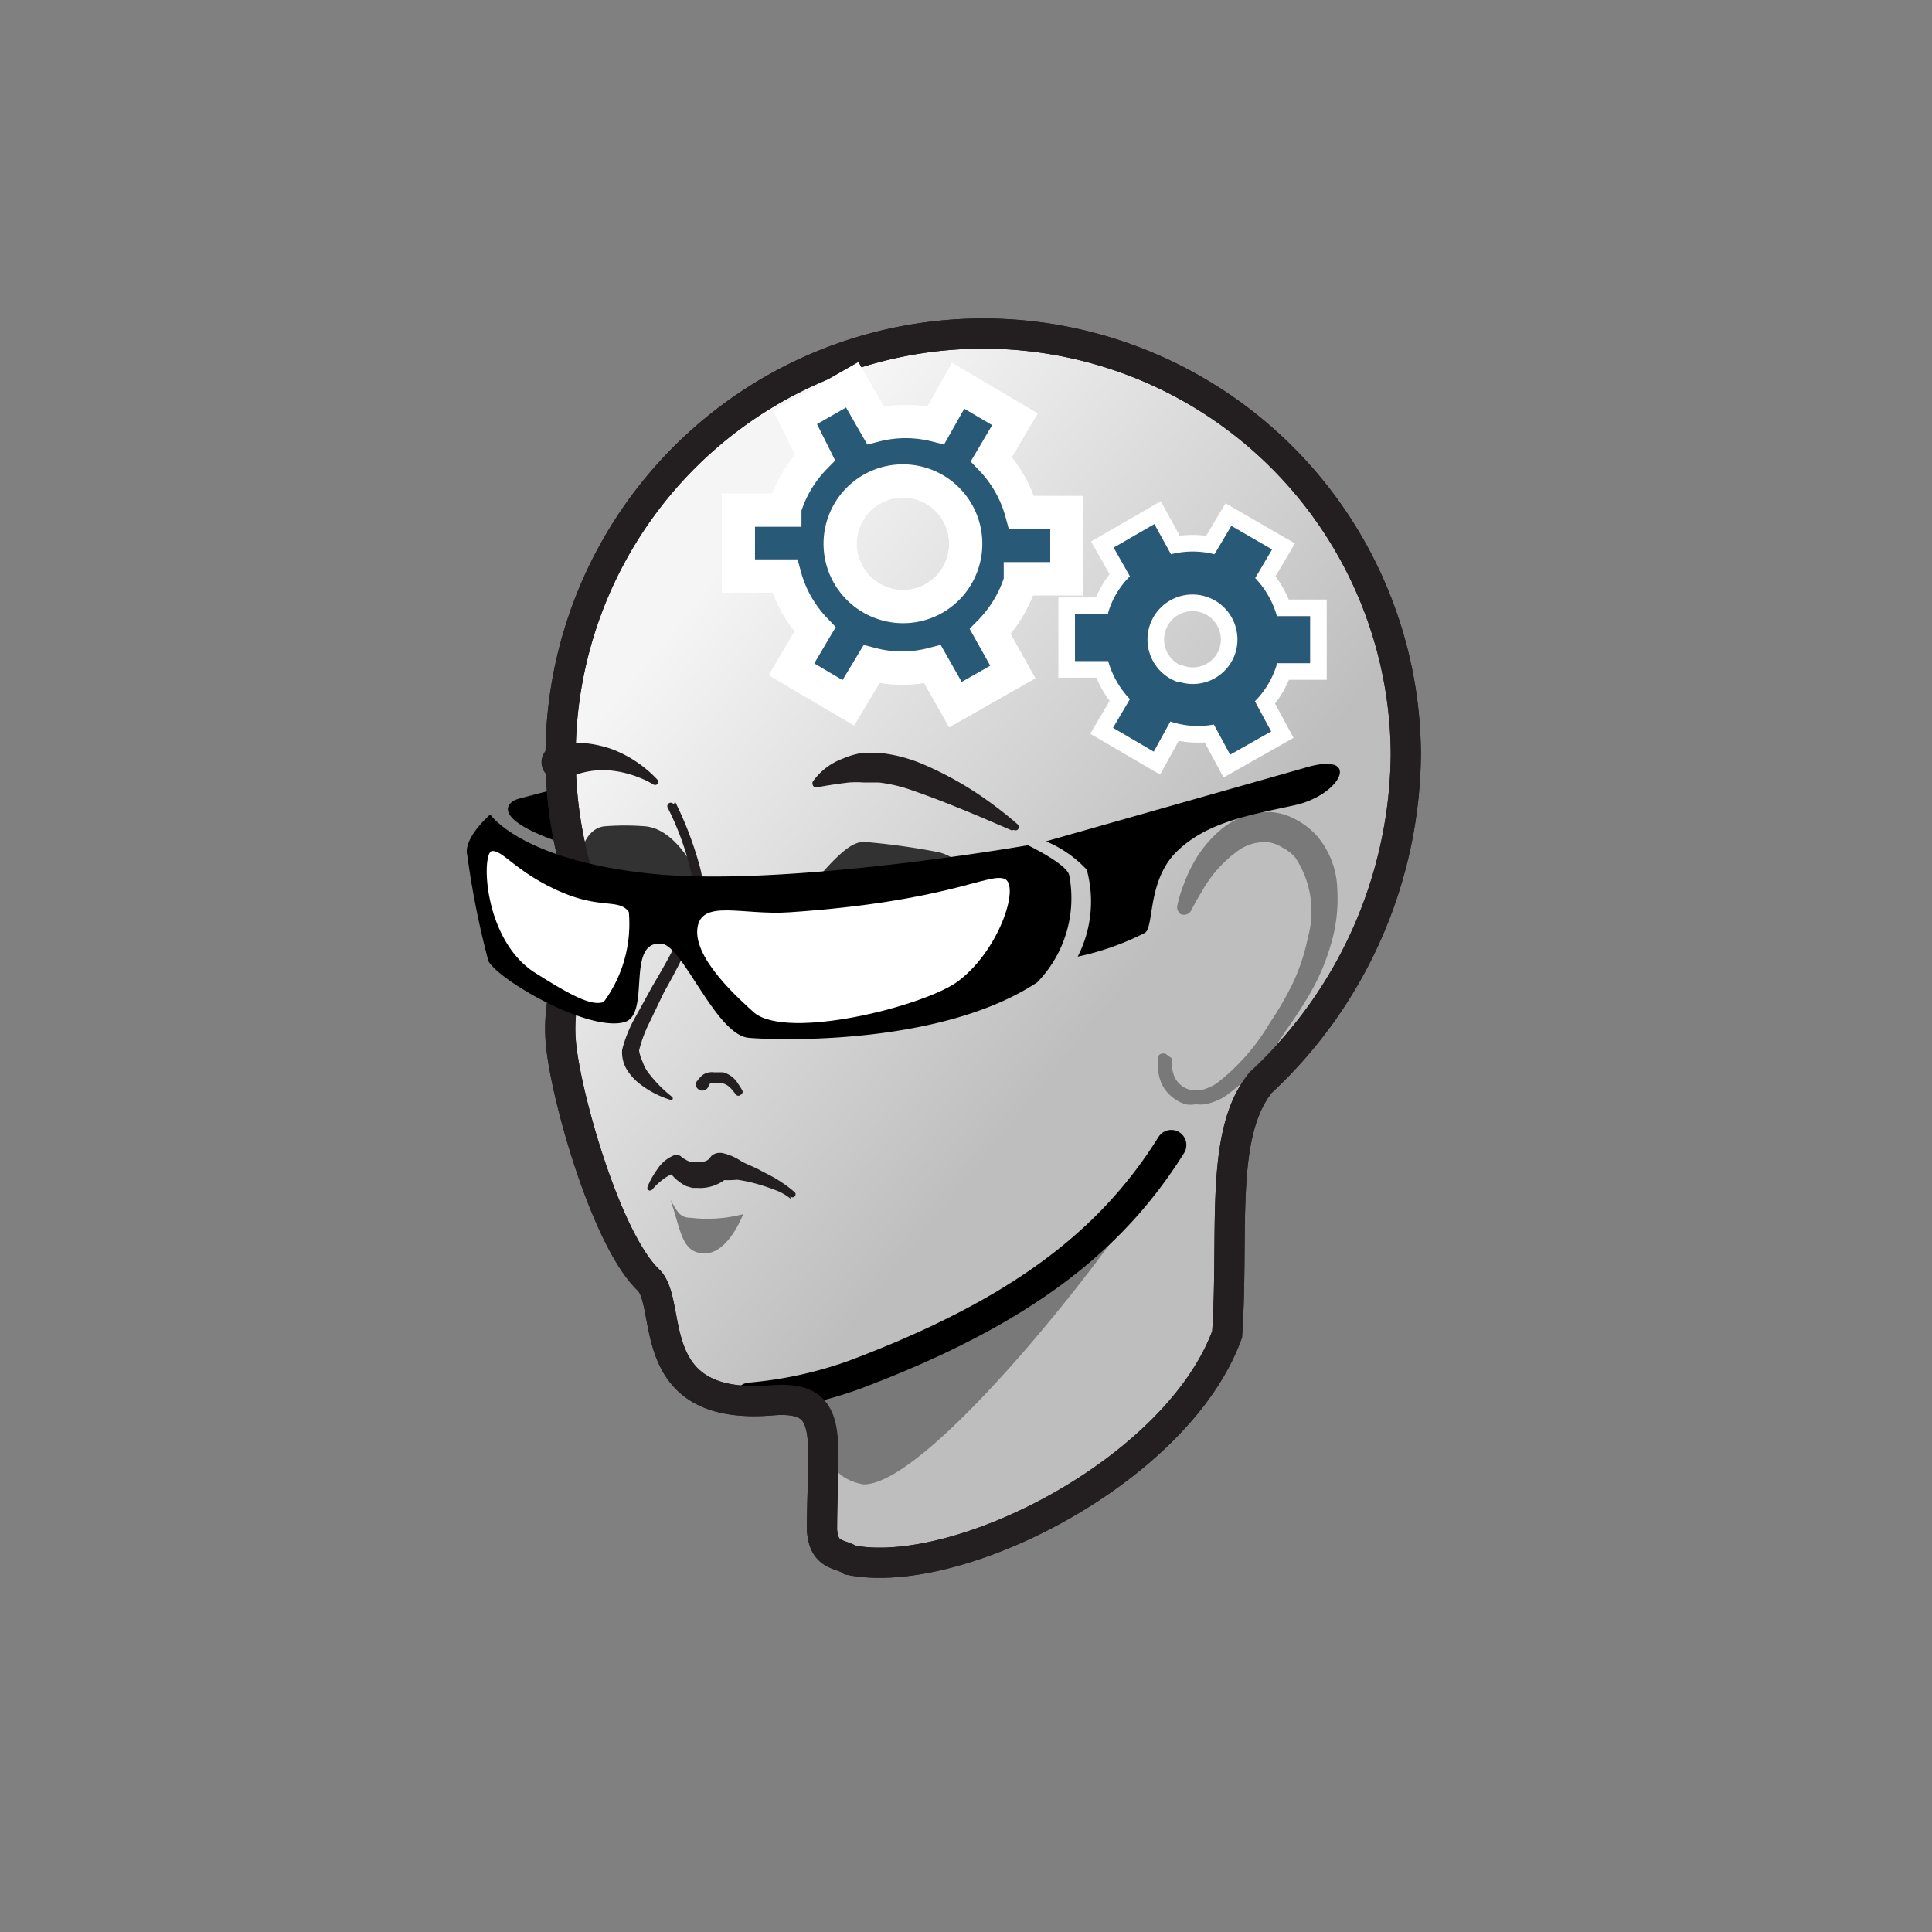 <svg id="verdion_1X_copy" data-name="verdion 1X   *** copy" xmlns="http://www.w3.org/2000/svg" xmlns:xlink="http://www.w3.org/1999/xlink" viewBox="0 0 64 64"><rect x="0" y="0" width="64" height="64" fill="#808080" stroke="none"/><defs><style>.cls-1,.cls-5{stroke:#231f20;}.cls-1{fill:url(#white_left);}.cls-2{fill:#797979;}.cls-3,.cls-5{fill:none;}.cls-3{stroke:#000;stroke-linecap:round;stroke-miterlimit:1;}.cls-4{fill:#323232;stroke:#323232;}.cls-6{fill:#231f20;}.cls-7,.cls-8{fill:#285977;}.cls-7{stroke:#fff;stroke-width:1.1px;}.cls-9{fill:#fff;}</style><linearGradient id="white_left" x1="21.2" y1="22.07" x2="36.18" y2="34.13" gradientUnits="userSpaceOnUse"><stop offset="0" stop-color="#f5f5f5"/><stop offset="1" stop-color="#bebebe"/></linearGradient></defs><title>ddd__A33AAe__R21XArtboard 1</title><g id="tete_1X_copy" data-name="tete 1X copy"><path d="M27.05,24.1c-.82,0-9.53,2.26-9.9,2.37s-.85.63,1.25,1.38c2.68,1,3.62.8,3.62.8s1.34-2.33,2.29-2.78a4.06,4.06,0,0,1,1.93-.52c1-.05,1.55.82,1.89.7s.23-.93.1-1.23A1.25,1.25,0,0,0,27.05,24.1Z"/><path id="visage" class="cls-1" d="M46.57,25a15,15,0,0,1-4.81,10.86c-1.38,1.71-.88,4.91-1.11,8.34-1.63,4.49-8.89,8.19-12.48,7.48-.33-.23-.88-.11-.94-1,0-3.11.49-4.48-1.7-4.29-4.29.34-3.21-3.21-4.06-4-1.39-1.34-2.73-6.07-2.89-7.84-.2-2.17,1.08-3.92.67-5.19A14,14,0,1,1,46.57,25Z"/><path id="ombre_menton" data-name="ombre  menton" class="cls-2" d="M38.8,37.93C38.65,39.15,31,49.24,28.6,49.17c-2.05-.35-.84-3.07-3.76-2.87a13.63,13.63,0,0,0,3.47-.76C33.78,43.48,36.8,41.13,38.8,37.93Z"/><path id="ombre_menton-2" data-name="ombre  menton" class="cls-3" d="M24.84,46.3a13.63,13.63,0,0,0,3.47-.76c5.47-2.06,8.49-4.41,10.49-7.61"/><g id="oreille"><path class="cls-2" d="M38.83,35.07a1.13,1.13,0,0,0,.09.63.77.77,0,0,0,.51.4.33.33,0,0,0,.17,0,1.17,1.17,0,0,0,.23,0,1.75,1.75,0,0,0,.47-.21,7,7,0,0,0,1.76-2,10.54,10.54,0,0,0,.78-1.35,6.58,6.58,0,0,0,.48-1.46,3.23,3.23,0,0,0-.41-2.67,1.45,1.45,0,0,0-.44-.34A1.11,1.11,0,0,0,42,27.9a1.5,1.5,0,0,0-1,.29,4.15,4.15,0,0,0-1.18,1.33c-.24.39-.36.64-.36.64a.27.27,0,0,1-.35.12A.28.28,0,0,1,39,30v0a4.61,4.61,0,0,1,.23-.75,4.9,4.9,0,0,1,.41-.84,3.92,3.92,0,0,1,.83-.95A2.48,2.48,0,0,1,42,26.9a1.92,1.92,0,0,1,.91.24,2.48,2.48,0,0,1,.75.59,2.85,2.85,0,0,1,.64,1.74,5.21,5.21,0,0,1-.2,1.77,7.11,7.11,0,0,1-.67,1.61c-.27.48-.58.93-.88,1.36a7.33,7.33,0,0,1-2,2.13,2.1,2.1,0,0,1-.63.24,1.31,1.31,0,0,1-.31,0,.91.91,0,0,1-.34,0,1.33,1.33,0,0,1-.79-.68,1.51,1.51,0,0,1-.12-.66l0-.2a.15.15,0,0,1,.16-.14l.08,0Z"/></g><path class="cls-4" d="M20.52,30.46l-1-1.24s.18-1.33.56-1.35a8,8,0,0,1,1.24,0c.8.06,1.47,1.56,1.47,1.56l-1,1.26Z"/><path class="cls-4" d="M30.66,31.26c.41,0,1.9-1.27,1.9-1.27s-1-1.18-1.62-1.28a22.31,22.31,0,0,0-2.32-.32c-.38,0-1.54,1.49-1.54,1.49A17.73,17.73,0,0,1,28.51,31,7,7,0,0,0,30.66,31.26Z"/><path id="contour_visage" data-name="contour  visage" class="cls-5" d="M46.57,25a15,15,0,0,1-4.81,10.86c-1.38,1.71-.88,4.91-1.11,8.34-1.63,4.49-8.89,8.19-12.48,7.48-.33-.23-.88-.11-.94-1,0-3.11.49-4.48-1.7-4.29-4.29.34-3.21-3.21-4.06-4-1.39-1.34-2.73-6.07-2.89-7.84-.2-2.17,1.08-3.92.67-5.19A14,14,0,1,1,46.57,25Z"/><g id="narine"><path class="cls-6" d="M23.07,35.85a.9.9,0,0,1,.22-.25.53.53,0,0,1,.35-.08h.15l.16,0a.83.83,0,0,1,.5.38c.09.13.14.22.14.22a.11.11,0,0,1-.06.15.1.1,0,0,1-.14,0l-.14-.17a.6.6,0,0,0-.33-.22h-.27a.21.21,0,0,0-.12,0,.57.57,0,0,0-.07.13.22.22,0,0,1-.39-.21Z"/></g><g id="courbure_nez" data-name="courbure nez"><path class="cls-6" d="M22.36,26.55a11.61,11.61,0,0,1,.8,2.08,3.5,3.5,0,0,1,.14,1.14A4,4,0,0,1,23,30.86c-.29.69-.63,1.35-1,2l-.48,1a4.4,4.4,0,0,0-.35.94v0a1.39,1.39,0,0,0,.12.38,1.3,1.3,0,0,0,.23.41,4.43,4.43,0,0,0,.75.75.07.07,0,0,1,0,.09.11.11,0,0,1-.07,0,3.13,3.13,0,0,1-1-.52,1.78,1.78,0,0,1-.43-.47,1.1,1.1,0,0,1-.16-.67v0h0a4.43,4.43,0,0,1,.45-1.1l.55-1c.37-.63.74-1.26,1-1.91a3.35,3.35,0,0,0,.35-1,3.09,3.09,0,0,0-.1-1,9.41,9.41,0,0,0-.74-2,.11.11,0,0,1,.2-.11Z"/></g><g id="sourcil_1" data-name="sourcil 1"><path class="cls-6" d="M18.41,24.6l.15,0,.45,0a3.82,3.82,0,0,1,1.27.22,4,4,0,0,1,1.49,1,.11.11,0,0,1,0,.16.12.12,0,0,1-.14,0,2.77,2.77,0,0,0-.45-.22,3.46,3.46,0,0,0-1-.24,2.73,2.73,0,0,0-1,.11l-.3.11-.13.05a.59.59,0,0,1-.77-.32.59.59,0,0,1,.33-.77A.42.42,0,0,1,18.41,24.6Z"/></g><g id="sourcil_2" data-name="sourcil  2"><path class="cls-6" d="M33.52,27.51l-1-.43c-.62-.26-1.44-.6-2.25-.88a5.12,5.12,0,0,0-1.16-.28l-.27,0h-.24a3.57,3.57,0,0,0-.47,0c-.6.07-1.06.16-1.06.16a.12.12,0,0,1-.15-.09.14.14,0,0,1,0-.09,2.1,2.1,0,0,1,1-.77,2.63,2.63,0,0,1,.6-.18l.36,0a1.39,1.39,0,0,1,.34,0,5,5,0,0,1,1.39.38,11.32,11.32,0,0,1,2.2,1.26c.55.4.89.71.89.71a.11.11,0,0,1-.12.19Z"/></g><g id="bouche_" data-name="bouche   **"><path id="_" data-name="*" class="cls-2" d="M24.62,40.22a4.72,4.72,0,0,1-1.75.12c-.37,0-.45-.25-.66-.59.35,1,.36,1.77,1.14,1.77S24.62,40.22,24.62,40.22Z"/><g id="bouche"><path class="cls-6" d="M26.19,39.71a1.78,1.78,0,0,0-.54-.3,6.21,6.21,0,0,0-.61-.2,4.56,4.56,0,0,0-.62-.13,3.26,3.26,0,0,1-.62,0l.35-.12a1.37,1.37,0,0,1-1.07.39l-.15,0-.2-.06a1.4,1.4,0,0,1-.24-.15,1.49,1.49,0,0,1-.36-.39h0l.3.11c-.24,0-.6.28-.83.55h0a.1.1,0,0,1-.14,0,.13.13,0,0,1,0-.12,2.75,2.75,0,0,1,.31-.55,1.21,1.21,0,0,1,.56-.47.23.23,0,0,1,.25.06l0,0h0a1.47,1.47,0,0,0,.28.16l.13,0h.08c.25,0,.36,0,.48-.18a.39.39,0,0,1,.3-.12h.05a1.76,1.76,0,0,1,.66.28c.2.11.41.18.61.29s.4.2.59.32a4.29,4.29,0,0,1,.55.4.1.1,0,1,1-.13.15Z"/></g></g><g id="Layer_18_copy_2" data-name="Layer 18 copy 2"><path class="cls-7" d="M40.21,24l.54,1,1.36-.77-.54-1a2.88,2.88,0,0,0,.72-1.2s0,0,0-.06H43.4l0-1.56h-1.1a3,3,0,0,0-.72-1.26l.56-.95-1.35-.78-.56.94a2.93,2.93,0,0,0-1.44,0l-.55-1-1.35.78.54.95a2.82,2.82,0,0,0-.72,1.2.09.09,0,0,0,0,.05h-1.1l0,1.56h1.1a3,3,0,0,0,.72,1.26l-.56.95,1.35.79.55-1A2.85,2.85,0,0,0,40.21,24Zm-1.14-1.39a1.49,1.49,0,1,1,1.86-1A1.48,1.48,0,0,1,39.07,22.59Z"/><path class="cls-8" d="M40.21,24l.54,1,1.36-.77-.54-1a2.88,2.88,0,0,0,.72-1.2s0,0,0-.06H43.4l0-1.56h-1.1a3,3,0,0,0-.72-1.26l.56-.95-1.35-.78-.56.94a2.93,2.93,0,0,0-1.44,0l-.55-1-1.35.78.54.95a2.82,2.82,0,0,0-.72,1.2.09.09,0,0,0,0,.05h-1.1l0,1.56h1.1a3,3,0,0,0,.72,1.26l-.56.95,1.35.79.55-1A2.85,2.85,0,0,0,40.21,24Zm-1.14-1.39a1.49,1.49,0,1,1,1.86-1A1.48,1.48,0,0,1,39.07,22.59Z"/><path class="cls-7" d="M30.89,22l.76,1.34,1.9-1.08-.75-1.34a4.17,4.17,0,0,0,1-1.67s0,0,0-.08l1.54,0,0-2.19H33.84a4.12,4.12,0,0,0-1-1.77l.78-1.32-1.88-1.11L31,14.09a4.07,4.07,0,0,0-2,0l-.77-1.34-1.89,1.08L27,15.15a4.14,4.14,0,0,0-1,1.68s0,0,0,.07H24.46l0,2.18H26a4.12,4.12,0,0,0,1,1.77l-.78,1.32,1.88,1.11L28.87,22A4,4,0,0,0,30.89,22ZM29.3,20a2.08,2.08,0,1,1,2.6-1.38A2.07,2.07,0,0,1,29.3,20Z"/><path class="cls-7" d="M30.89,22l.76,1.34,1.9-1.08-.75-1.34a4.17,4.17,0,0,0,1-1.67s0,0,0-.08l1.54,0,0-2.19H33.84a4.12,4.12,0,0,0-1-1.77l.78-1.32-1.88-1.11L31,14.09a4.07,4.07,0,0,0-2,0l-.77-1.34-1.89,1.08L27,15.15a4.14,4.14,0,0,0-1,1.68s0,0,0,.07H24.46l0,2.18H26a4.12,4.12,0,0,0,1,1.77l-.78,1.32,1.88,1.11L28.87,22A4,4,0,0,0,30.89,22ZM29.3,20a2.08,2.08,0,1,1,2.6-1.38A2.07,2.07,0,0,1,29.3,20Z"/></g><path d="M34.05,28s1.31.63,1.37,1a4,4,0,0,1-1.06,3.54c-3.13,2.07-8.45,1.93-9.55,1.84s-2.2-3.09-2.91-3.12c-1.16-.08-.36,2.23-1.16,2.58-1.12.41-4.18-1.33-4.56-2a28.52,28.52,0,0,1-.7-3.5c-.15-.58.76-1.36.76-1.36s1,1.49,5.21,1.95C25.88,29.43,34.05,28,34.05,28Z"/><path d="M42.86,26.68C41.4,27,40,27.23,39,28.19s-.76,2.49-1.07,2.71a9,9,0,0,1-2.23.79A4,4,0,0,0,36,28.81a3.9,3.9,0,0,0-1.35-.94l8.56-2.43C45.14,24.85,44.46,26.34,42.86,26.68Z"/><g id="Layer_16_copy_2" data-name="Layer 16 copy 2"><path class="cls-9" d="M20,33.19c-.43.17-1.25-.32-2.33-1-1.68-1.13-1.73-4-1.36-4s.79.69,2.19,1.32,2,.24,2.33.7A4.36,4.36,0,0,1,20,33.19Z"/><path class="cls-9" d="M25,33.56c1.13.88,5.44-.19,6.66-1,1.42-1,2.13-3.2,1.63-3.44s-1.84.74-7.13,1.1c-1.57.11-2.95-.46-3.06.55S24.51,33.12,25,33.56Z"/></g></g></svg>